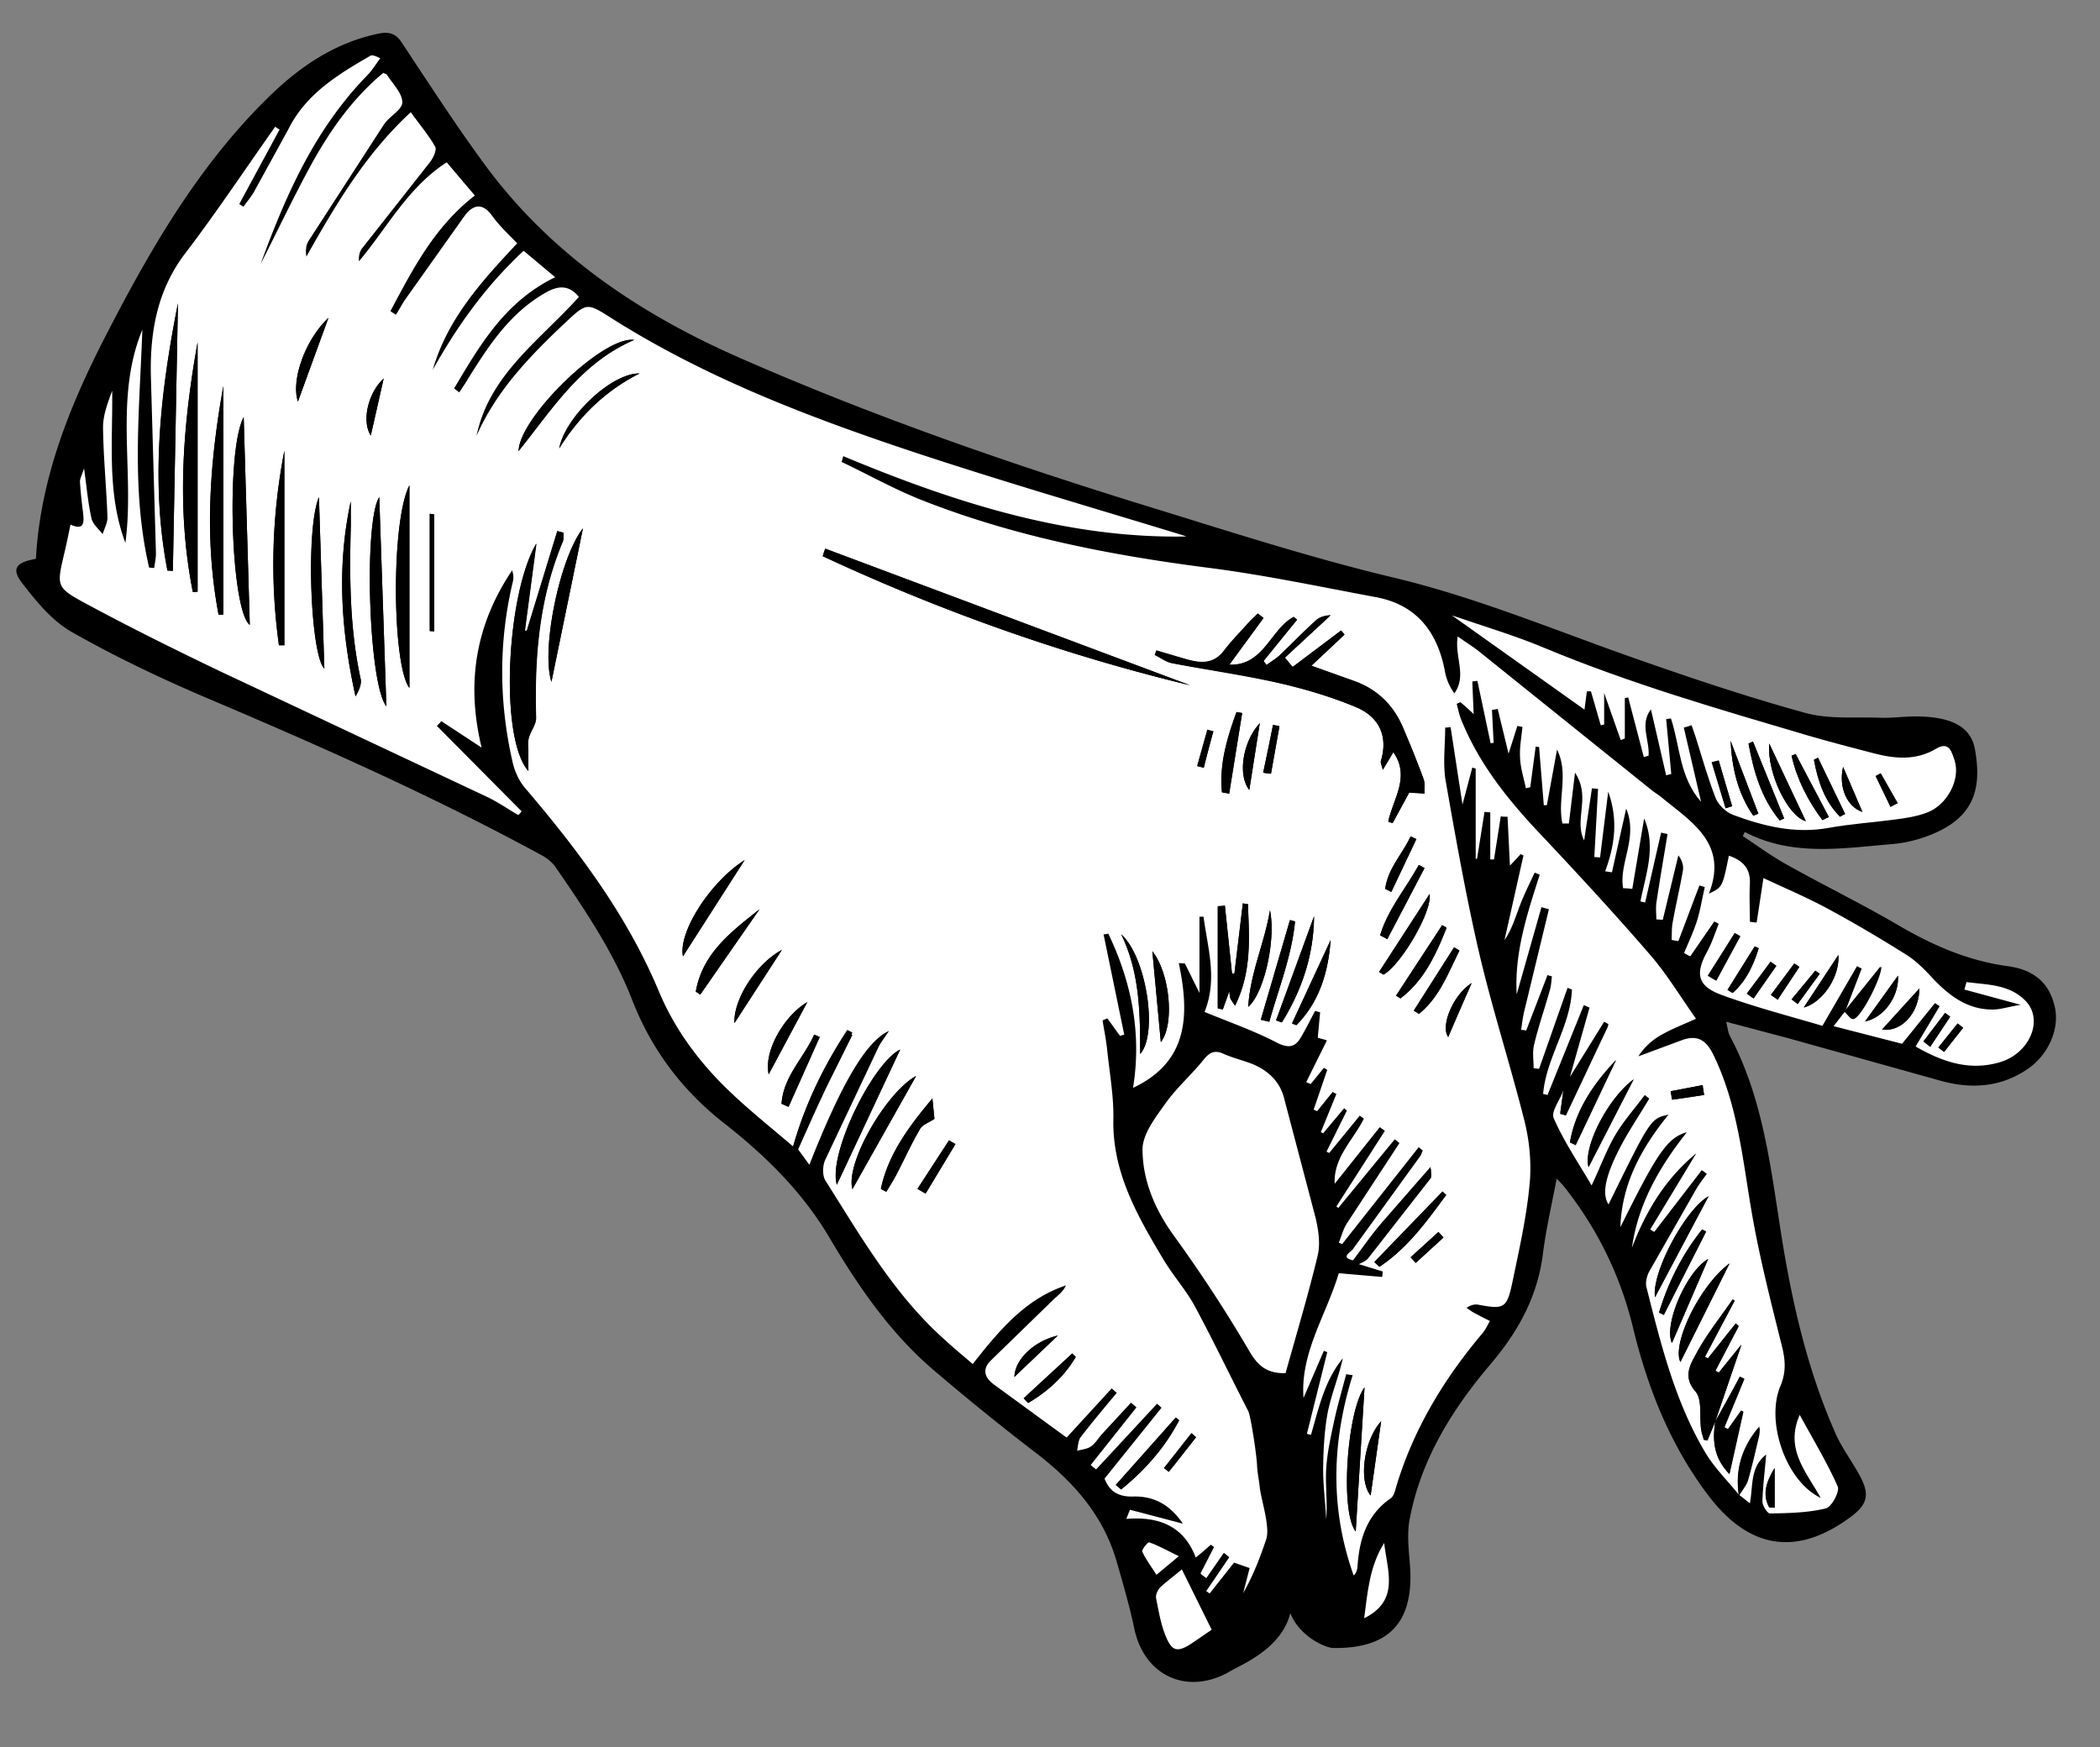 <svg xmlns="http://www.w3.org/2000/svg" viewBox="0 0 619.6 515.6"><rect x="0" y="0" width="619.6" height="515.6" fill="#808080" stroke="none"/><path d="M509.3 301.5c.5 2.1.6 3.3 1.1 4.2 9.6 18 11.9 37.8 15 57.6 3.2 20.5 7.8 40.9 16.3 60 1.9 4.2 4.8 8 7 12.1 3.1 5.7 2.3 8.6-2.9 12.4-15.7 11.5-29.8 9.4-41.9-6.7-11.1-14.7-17.8-31.6-22.1-49.4-3.7-15.3-10.5-29.1-20.2-41.4-.5-.6-1-1.2-2.3-2.5-1.5 7.8-3.1 14.7-4 21.7-1.5 12.7-7.1 23.1-15.4 32.9-11.4 13.4-20.7 28.3-24 46-.9 4.8-.1 9.9.2 14.9.7 15.7-6.5 23.2-22.7 23-2.1 0-9.9-3.2-12.7-10.3-1.9 7.8-8.9 12.4-13.9 15.1-1.5.8-3.1 1.6-4.6 2.5-12.3 6.6-24.6.7-27.5-12.9-1.4-6.7-3.3-13.2-5.2-19.8-4-14-13.1-24-24.4-32.6a716.89 716.89 0 0 1-30.2-24.5c-12.6-10.9-21.9-24.6-30.3-38.8-8-13.5-18.9-24.1-31-33.6-12.4-9.7-21.5-21.9-27.1-36.4-5.6-14.3-14.1-26.8-22.7-39.3-1-1.4-2.6-2.6-4.1-3.4-32-17.4-65.1-32.1-98.6-46.3-13.6-5.8-27.1-12.2-39.9-19.5-5.7-3.2-10.3-8.8-14.4-14.1-3.6-4.5-2.3-6.4 3.8-7.5 1.3-24.1 10.3-46 21.2-67 13-25.2 27.3-49.7 47.9-69.7 9.1-8.8 19.4-15.7 32.1-18.3 3-.6 5 0 6.7 2.6 8 12.1 15.9 24.3 24.4 35.9 19.5 26.6 45.9 44.3 75.6 57.3 40.3 17.7 81.9 32 124 44.9 22.6 7 45.2 14.2 68.1 19.7 24.6 5.8 47.7 15.5 71.3 23.8 16.8 5.9 33.7 11.6 50.9 16.3 7 1.9 14.8 1.1 22.3 1.4 3.3.1 6.6-.4 10-.4 10.4 0 16.4 2.9 17.6 9.7 1.9 10.5.2 18.6-9.9 23.8-4.5 2.3-9.7 3.8-14.8 4.2-14.5 1.2-29.3 3.7-43.2-3.6l-.6 1.2c4.4 2.9 8.7 6.1 13.3 8.6 10.7 6 21.8 11.4 32.4 17.6 10.2 6 20.7 10.6 32.5 12.2 7.4 1 12.3 4.7 13.9 12.2 1.4 6.4-2 14-8 18.1-7.8 5.4-16.5 6-25.4 3.6l-45.1-12.6-18.5-4.9z"/><path d="M379.3 405.2c3.2-11.5 6.7-23.1 9.5-34.9.8-3.4.3-7.4-.6-10.9-2.9-12-6.2-23.8-9.4-35.7-1.3-4.8-4.7-8-9.2-9.8-2.8-1.1-5.7-1.8-8.5-3-2.6-1.1-4.1-.6-5.9 1.6-3.6 4.5-8.1 8.4-11.4 13.1-2.9 4.2-6.7 9.1-6.7 13.7.1 9.1 3.8 17.6 9.3 25.3 7.9 10.9 15.3 22.2 22.1 33.8 2.6 4.5 5.2 6.9 10.8 6.8zm117.5-190.5l2.3-.5 1.2 3.5c1.9 6 3.6 12.1 5.9 18 .8 2 3 4.2 5 4.9 9.1 3.4 18.4 5.6 28.3 3.9 6.5-1.2 13.2-1.6 19.8-2.5 3.1-.4 6.3-.9 9.2-2 6-2.2 10-9.8 8.2-15.4-.7-2.3-1.5-5.8-5.4-3.5-5.9 3.6-12.1 2.9-18.4 1.4-6.6-1.6-13.1-3.3-19.6-5.3-26.2-7.8-52.4-15.3-77.6-25.8-8.8-3.7-18-6.4-27.3-9.6l39.1 27.8.7-5.4h1.2l2.9 10c.3-.1.6-.1 1-.2v-9.3l4.9 13.9c.4-.2.8-.3 1.2-.5v-11.9c.3-.1.7-.1 1-.2l4.6 17.6c.5-.1 1-.3 1.4-.4.4-4.5-2.7-9.2.7-13.7l4.5 19.5c.5-.1 1-.2 1.5-.4l-1.5-16.2c.5-.1.9-.1 1.4-.2 2.6 8.1 2.5 17.4 8.9 24.6l-5.1-22.1zM348.7 463.1l-6.2 5.2c-.8.8-1.5 2.3-1.3 3.3.6 3.6 1.3 7.2 2.6 10.6 1.9 5.2 3.6 5.6 8.1 2.6 2.3-1.5 4.5-3.1 5.7-3.9l-8.9-17.8zm59.7-7.8c-4.3 6.8-5 14.5-5.9 22.2 10.7-5.2 6.8-14.1 5.9-22.2zm-60.6 3.9l-8.7-4.1c-.3-.1-2.3 2.2-2 2.7 1.1 2.4 2.7 4.6 4.2 6.9l6.5-5.5z"/><g fill="#fff"><path d="M234 338.3c-6.4-5.5-13.1-10.8-19.2-16.7-8.7-8.4-15.8-18-20.5-29.3-9.4-22.4-23.8-41.5-39.4-59.8-1.8-2.1-3.1-5-3.7-7.8-4-17.6-4.1-35.3.1-53 .3-1.1.2-2.2-.2-3.4-10.6 15.8-13.7 32.9-9 52.3l-11.9-7.8c-.4.5-.8.9-1.3 1.4l25 25.2c-.3.4-.6.8-1 1.1-3.1-1.8-6.1-3.9-9.3-5.4l-78.2-36.8c-13.8-6.6-27.5-13.4-41-20.7-7.7-4.2-7.6-5-5.6-13.6.7-2.9 1.3-5.8 2-9.2 4.2 1.9 4-.8 3.7-3.6-.4-3-.7-5.9-.9-8.9-.1-.9.5-1.9 1.2-4.1.8 5.8 1.2 10.4 2.2 14.8.4 1.7 2.1 3.1 3.3 4.6.5-1.7 1.5-3.4 1.4-5.1-.3-8.8-1.2-17.6-1.3-26.4 0-3.6 1.4-7.3 2.7-10.8.2 15.1-1.6 30.3 3.9 44.9 2.8-20.9-3.4-42.5 5-62.9-.8 23.5-3.4 47 2 70.2.5 0 1 .1 1.5.1.2-1.6.6-3.2.5-4.8l-1.5-52.4c-.2-12.8 2-25 10.2-35.7C64 62.5 72.4 49.8 81.2 37.4c.4.3.8.6 1.3.8l-11.9 22c.4.3.8.5 1.2.8 1.1-1.5 2.3-2.9 3.2-4.5l10.1-18.4c5.2-10.4 14.6-16.1 24.1-21.6.5-.3 1.2-.2 3 .7-1.3 1.7-2.4 3.6-3.9 5.1-15.4 15.8-24 35.3-31.4 55.6 5.1-10 9.9-20.2 15.3-30 5.5-9.9 12.1-19.1 20.9-26.4.5.3.9.3 1.1.6 1.7 2.7 4.5 5.4 4.5 8.1 0 2.2-3.8 4.1-5.4 6.5L91.1 71c-.8 1.2-1 2.9-.7 4.7 8.6-15.2 17.3-30.1 30.8-42.6 2.7 3.8 5.3 6.8 7.2 10.2.5.9-.5 3.2-1.5 4.5l-20 25.4c-.8 1-1.1 2.3-1 3.9 8.3-9.8 14.3-21.7 25.9-29.2l8.3 9.8c-11.9 9.2-18.3 21.7-24.9 34.1.5.4 1.1.7 1.6 1.1.9-1.4 1.7-2.9 2.6-4.3L137 63.8c2.5-3.4 5.3-4.2 8.3 0 2 2.8 4.6 5.2 7.3 8-10.5 11.2-20.6 22.3-24.9 37.3 7.2-12.9 15.7-24.8 26.8-35.1l9.3 7.8c-14.8 7.2-22.2 20-29.8 32.8l1.5 1.2c.9-1.4 1.9-2.8 2.7-4.2 6.1-9.8 12.4-19.4 22.9-25.3 3.7-2.1 6.8-2.2 9.7 1.3-11.4 12.8-26.4 22.8-30.2 41 5.9-13.4 15.8-23.6 26.2-33.4 6.4-6 6.4-5.9 13.8-1.2 27.5 17.4 57.8 29 88.4 39.2 26.5 8.8 53.4 16.6 80.2 24.8.6.2 1.2.5.9.3-35 .7-68.5-10-101.3-23.7-.2.6-.3 1.2-.5 1.7 8 3.8 15.8 8.2 24 11.4 27 10.6 55.2 16.1 83.9 19.8 16.6 2.1 33.1 5.6 49.7 8.7 12 2.2 18.2 10.2 20.4 21.8.4 2.3 1.3 4.5 2.8 6.6 3.8-5.3 0-10.7 1-16.8 2.2 1.6 4.2 2.8 6 4.2l51.4 41.3c1.2.9 2.5 1.7 3.6 2.7 8.7 7 18.7 13.4 13.1 27.7 4-1.9 4-1.9 5.9-11.2 4.1 1.4 6.4 3.7 6.2 8.3-.2 3.7 0 7.5 0 11.2.7.1 1.3.2 2 .2l2-13.1c6.4 3 12.8 5.7 18.9 9 7.8 4.2 15.4 8.7 22.9 13.4 2.8 1.7 5.2 4 7.5 6.5 5 5.4 10.5 9.9 18.3 9.9 2.3 0 4.6-.8 8.3-1.4l-16.6-4.5.6-2.2c6.1.8 12.6.6 17.4 5.5 5.4 5.5 1.4 15.2-7.1 18-9.2 2.9-17.3.1-25.3-4.5l7.1-11.9c-.5-.3-.9-.6-1.4-.9l-9.7 12-20.2-5.2 3.4-4.4c.8.8 1.9 2.4 2.5 2.3 2.3-.5 8.3-12.3 8.2-15.5l-10.7 13.3 4.9-12.7c-.5-.2-.9-.5-1.4-.7l-10.2 17.6c-9.8-2.9-19.9-5.5-29.7-9.1-7.2-2.6-7.9-6.3-4.3-12.8 1.4-2.6 2.3-5.4 3.4-8.2-.4-.2-.9-.5-1.3-.7l-7.1 10.3c-.6-.3-1.2-.6-1.8-1 1.3-3.2 2.8-6.3 3.8-9.5s1.5-6.6 2.3-9.9c-.5-.2-1-.4-1.6-.5l-6.2 16.4c-.7-.1-1.4-.2-2-.4.1-1.7 0-3.4.3-5 .9-5.1 2.1-10.1 3-15.2.3-1.5-.1-3.1-1.3-4.7l-4.6 19c-.6 0-1.3-.1-1.9-.1 0-1.6-.2-3.2 0-4.8 1-6.8 2.2-13.6 3.3-20.4-.6-.1-1.3-.3-1.9-.4l-4.7 20.6-1.4-.3c1.6-8.1 4.7-16.1 1.1-24.5l-3.5 20.8c-.9-.1-1.8-.2-2.7-.2-1.3-7.4 4.5-14.9.9-23.5l-4.2 18.8-2-.3c2.8-7.6 3.9-15.1.9-23.5l-2.4 19.4c-.6 0-1.1-.1-1.7-.1l1.1-20.1c-.6-.1-1.2-.1-1.8-.2l-2.3 15.4c-3.1-6.1 2.1-12.8-2.7-20l-1.8 15H461c-1.6-7.1 2-14.6-1.6-21.8l-3 16.4h-.9l-1.4-17.2c-.3 0-.7 0-1-.1l-1.6 12c-.4.1-.9.2-1.3.3-.6-3-1.6-6-1.7-9-.2-3 .4-6 .7-9.1l-1.5-.3-2.6 8.2-3.2-13.2-1.7.3.5 9.7c-.3 0-.6.1-.9.1l-3.9-18.4c-.5.1-1 .1-1.5.2l.4 9.6c-1.5-1.4-2.7-2.5-3.9-3.5-.4.2-.8.3-1.1.5.4 1.5.7 3.1 1.3 4.6 5.1 12.7 13.4 23.2 22.7 33.1 11.3 12 22.5 24.1 33.2 36.5 4.9 5.7 8.8 12.2 13.4 18.7-3.9 1.8-7.1 3-10.1 4.7-2.7 1.5-5.1 3.6-6.9 6.4l13.2-4.9c4.3-1.4 6.8.1 8.9 4.4 7.2 14.7 8.6 30.6 11.3 46.3 2.3 13.4 5.7 26.7 9 39.9 1 4.1 1.2 7.6-.5 11.6-4.4 10.5 1.6 28.1 11.9 33-4.4-7.9-10.6-14.4-6.2-24.5 4.1 7.5 8.1 14.1 11.2 21.1.7 1.5-1.8 6.1-3.5 6.5-5.3 1.3-11 1.4-16.5 1.5-.7 0-2.2-2.3-2.2-3.5.1-4.4.7-8.8 1.1-13.9-4.8 3.8-3.8 9.1-4.8 14.4L513 441c.9-1.5 2.2-3 2.7-4.7 1.3-4.3 2.2-8.6 3.2-12.9.2-.8.1-1.7.2-2.5-5.1 5.9-7.2 12.6-6.1 20.1-3.4-4.2-7.4-8.1-10.1-12.8-8.8-15-12.9-31.7-17.1-48.3-.4-1.4.1-3.4.8-4.7l13.8-24.2c.9-1.6 2.1-3.1 3.2-4.6-.5-.4-1-.8-1.5-1.1l-14 18.2c-.4-.2-.8-.5-1.2-.7l13.6-22.5c-9.1 7.5-14.9 17.1-19 27.9 1.8-12.8 7.9-23.6 16.2-34.1-5.8 1.6-8.9 6.4-19.6 28 .4-12.6 6-23.1 14.2-33.2-5.3 1.2-5.3 1.2-17.7 26.5-1.9-2.9-1.2-7.8 3.2-16.4 2.6-5.1 5.9-9.9 8.8-14.8-.4-.4-.9-.7-1.3-1.1-2.9 3.9-6.2 7.6-8.7 11.8-2.6 4.4-4.3 9.2-7 14.9-4.1-7-8.3-13.2-11.2-19.9-.8-1.9 1.9-5.4 2.9-8.2l-.9 6.5c.6.2 1.1.4 1.7.5l12.5-26.5c-.4-.2-.9-.5-1.3-.7l-10.1 16.3 5.8-20.5c-.6-.2-1.1-.5-1.7-.7l-10.7 26.5c-.4-.1-.9-.2-1.3-.3.9-10.7 8.1-20 8.5-30.8-.4-.2-.8-.3-1.3-.5l-8.4 23.9c-.5-.1-1.1-.1-1.6-.2 0-2.3-.4-4.6.1-6.8 1.3-5.5 3.2-10.9 4.7-16.3.4-1.3.4-2.6.6-4-.4-.1-.9-.2-1.3-.4l-6.3 16.4c-.5-.1-1-.2-1.5-.2.3-1.9.5-3.9 1-5.8l7.2-29.8-2.2-.6-7.3 25.7c-.7-12.3 3.1-23.8 6.8-35.3l-1.5-.6c-1.5 3.2-3.1 6.4-4.4 9.8s-2.3 6.9-4.5 10.1l5.6-25c-.3-.1-.5-.2-.8-.4-.9 1-1.8 2-3.2 3.4l-.7-14.4c-.7 0-1.3 0-2-.1l-2 12.7h-1.1v-13.9c-.6 0-1.1-.1-1.7-.1l-2.2 13.8h-.4v-26.6c-.3-.1-.6-.2-1-.3l-2.9 10.9-3.5-22.8c-.5 0-1.1.1-1.6.1 0 5.2-.7 10.4.1 15.5 3 17 6 34.1 9.9 50.9 3.9 16.7 9.2 33 13.4 49.7 1.5 6 2.1 12.6 1.5 18.7-.9 9.7-3.1 19.4-5.1 29-1.6 7.6-2.5 7.9-10 6.5-1-.2-2.1 0-3.5.9 1 .7 1.9 1.4 3 1.9 1.1.6 2.3 1.2 3.9 2-.8 1.4-1.3 2.5-2.1 3.5-11.5 13.6-20.6 28.6-25.7 45.9-.3 1.1-.7 2.5-1.6 3-7.1 5-9.2 12.3-9.7 20.4-.1.8-.4 1.6-1.1 2.3-7-19.6-6.5-39.3-.3-59.1l-1.9-.3c-1.2 4.5-2.5 9-3.5 13.5-1 4.7-2.1 9.5-2.4 14.3-.3 4.9.4 9.9 0 15-.3-5.3-1-10.6-.9-15.9s.4-10.7 1.4-15.9c1.1-5.3 3.2-10.3 4.4-15.7-5.4 6.6-7.1 14.7-9.4 22.6l-1.2-.3 6-24.1c-.3-.1-.7-.3-1-.4l-6 13.9c-1-13.4 6.8-24.6 10.4-36.8l12.8 1.1c.1-.5.1-1.1.2-1.6l-7.8-2.4c1.1-.7 2.6-1 3.3-2l18.6-23.8c.3-.4 0-1.1 0-2.7l-14.5 16.6c-3 3.5-5.6 7.3-8.4 11-3.8-.9-.8-2.3-.1-3.2l19.9-27.5c.4-.5.5-1.2.8-1.7-.4-.3-.8-.6-1.2-1L396 367.1c-.3-.1-.6-.3-1-.4.8-1.9 1.3-4 2.4-5.7l15.5-23.7c-.5-.4-.9-.8-1.4-1.1l-16.6 20.2c-.2-.1-.4-.2-.6-.4l14.3-22.3c-.5-.4-1-.7-1.5-1.1l-13.3 16.7c-.4-7.8 5.5-12.9 8.6-19.2l-1.2-.9-9 11c-.3-.1-.6-.2-.8-.4l6-12.1c-.3-.2-.6-.5-.8-.7l-6.2 7.4c-.2-.1-.4-.2-.7-.3l4.6-11.3c-.4-.2-.8-.4-1.1-.6l-4.6 5.7c-.3-.2-.7-.3-1-.5l4-11.7c-.3-.2-.6-.4-1-.6l-3.9 4.8c-.4-.2-.9-.4-1.3-.6l6.1-12.3c-.8-.3-1.8-.5-2.7-.8l.7-7.5c-.5-.1-1-.3-1.5-.4-1.3 2.5-2.6 5.1-4 7.5-1.7 3.1-3.6 3.7-7.2 1.9-6.9-3.6-14.4-6.2-21.4-9.1 3.9-9.7.9-18.9-.3-28.1h-1.2V293l-4.3-8.7c-.6 0-1.2-.1-1.8-.1 3.2 15.2 2.9 29.1-13.5 36.8 2.6-16-.4-31.1-7.3-45.5-.5.1-.9.2-1.4.2l6.1 29.6c-.4.1-.8.2-1.2.4-1.3-1.7-2.5-3.5-3.8-5.2-.5.2-.9.4-1.4.6.5 3 1.1 6 1.4 9 .7 6.6 1.9 13.3 1.8 19.9-.4 15.9 7.1 28.8 14.8 41.7 2.8 4.7 6.6 8.9 9.2 13.7 5.5 10.2 10.5 20.7 15.8 31 .7 1.3 2.5 13 2.6 16.2.1 2.1.6 4.3.8 6.4.4 3.5 3.1 11.6 1.9 15.2-1.8 5.4-3.9 10.8-6.8 15.9l1.9-7.4-4.6-1.6-7.2 9.1c-.3-.2-.7-.5-1-.7l6.8-10-1.6-1.3-5.2 7.5c-.6-.5-1.2-.9-1.7-1.4l4-7.8c-.3-.2-.6-.4-.9-.7-1.3 1.1-2.5 2.2-4.5 3.8-3.5-9.3-10.9-12.2-20.5-11.4.4-.9.7-1.8 1.1-2.7l15.6 4.1c-4-5.9-8.9-8.2-14.8-8-4.3.1-6.9-1.6-8.3-5.3l16.8-20.9c-.4-.4-.9-.8-1.3-1.2l-18 19.4-1.6-1.3 13.5-17c-.5-.5-1-.9-1.6-1.4l-8.5 9.2c-1.1 1.2-2 2.8-3.3 3.7-1.1.8-2.7.9-4.1 1.3.3-1.4.3-3.1 1.1-4.1 3.4-4.4 7-8.7 10.6-13-.5-.4-1-.9-1.5-1.3l-13.3 14.5-21.5-15.7c-2.7-2-3.5-4.5-.8-7.1l18.5-18c1.3-1.2 2.8-2.3 3.6-4.1-12 4-19.7 13.3-27.5 23.2-2.9-2.5-5.7-4.8-8.3-7.2-14.9-13.3-24.7-30.4-35.2-47-.9-1.5-.8-4.4 0-6.1l15.5-32.8c.7-1.6 1.8-2.9 3.3-5.2-6.7 3-14 15.4-23.5 39.5l-3.5-4.8 8.6-18.9c2.4-5.2 5.1-10.2 7.6-15.3-.5-.3-1-.5-1.5-.8-7.2 10.9-12.5 22.2-16 34.4zm272.1 81.1c-.9 5.6-.5 10.8 4.1 15.5l4.1-18.4-.6-.3-3.9 5.5c-.4-.2-.7-.4-1.1-.6l5.9-14.3c-.4-.2-.9-.4-1.3-.6-2.3 4.4-4.8 8.9-7.2 13.2l7.7-22.5-6.7 8.3c-.3-.2-.7-.4-1-.6l6.9-13.2c-.3-.2-.6-.5-.9-.7l-8.2 10.3c-.3-.2-.6-.3-.9-.5l8.8-16.6-.6-.3c-3.7 5.4-7.9 10.5-10.9 16.3-1.5 2.9-3.8 6.5-.1 10.7 2.1 2.4 1.2 7.4 1.7 11.2.1 1 .5 2 .8 3.1.4.1.7.1 1.1.2l2.3-5.7zM381.4 196.8c-.8-.9-1.5-1.8-2.3-2.7l13.5-12.5c-1.6.1-3.3.5-4.3 1.5-3.7 3.3-7.1 6.9-10.7 10.3-1.2 1.1-2.6 1.9-3.9 2.9l-.9-1.2 9.9-12.2c-.3-.3-.7-.6-1-.8-6.9 3.7-8.8 14.5-19 14.1l10.1-13.8c-.6-.4-1.1-.9-1.7-1.3-.9.9-1.9 1.8-2.8 2.8-2.4 2.7-5 5.3-7.2 8.2-2.9 3.9-6.7 3.7-10.7 2.6-3.1-.8-6.2-1.8-9.2-2.7-.2.4-.3.9-.5 1.3 1.7.8 3.2 2 5 2.4 10.4 2 21 3.5 31.3 5.8 7.9 1.8 15.7 4.1 23.1 7.2 6.7 2.8 9.6 8.5 7.3 16-.1.5.2 1.1.6 2.5l3.1-5.2c5.1 7.2-.1 13.8-1.5 20.5.4.1.8.3 1.3.4l4.9-9 4.5.3c-.1-1.4.2-3-.3-4.3-1.8-5-3.9-9.9-5.9-14.8-2.8-6.8-7.6-11.6-14.6-14.1l-12.6-4.5 9.8-9.2c-.3-.4-.7-.8-1-1.2l-14.3 10.7zm-225.5 30.7v-6.1c0-1.3-.2-2.6.2-3.8.6-2 2.2-3.9 2.1-5.9-.5-17.8.9-35.3 7.9-51.9.3-.8.1-1.7.2-2.6-.6-.2-1.2-.3-1.8-.5l-9 29.4h-.6l3.4-25.7c-8.9 15-11 57.5-2.4 67.1zm195.2-25.3l-107.6-40.3c-.3.7-.5 1.5-.8 2.2 34.8 16.2 70.9 29.1 108.4 38.1zM52.5 89.5c-5.1 26.1-8.2 52.4-3.1 78.9.5 0 1 0 1.6.1l1.5-79zm4.4 85.2c.5 0 .9-.1 1.4-.1V101c-4.4 24.6-6.3 49.1-1.4 73.7zm15-51.6c-5.3 9.8-3.8 57.1 1.8 61.3l-1.8-61.3zm-7.4 58.3c.5 0 .9 0 1.4-.1v-67.4c-4 22.5-5.7 45-1.4 67.5zm303.7 85.4c-.5-.1-1-.1-1.5-.2l-2.5 20.8c-.2 0-.4-.1-.7-.1l-2.1-20c-.7.1-1.4.1-2.1.2v30.1l1.5.3c.6-1.8 1.3-3.5 1.9-5.4.1.8.1 1.4.3 2.1.2.5.6 1 1.4 2.2 5-10.2 4.2-20.1 3.8-30zM114 208.4l-2.1-61.7c-4.6 7-3.2 55.2 2.1 61.7zm6.8-65.2c-5.5 10.6-5.1 53.2 0 59.8v-59.8zm126.1 206.4l18.7-39.9c-8 3.9-21.3 30.6-18.7 39.9zM103.5 147.9c-4.2 19.3-2.8 38.4 1.4 57.6.9-1.7 1.8-3.6 1.5-5.2-3.3-14.9-3.3-30.1-2.9-45.2v-7.2zm-9.4-1.2c-4 9.3-2.5 46.7 1.6 50.6l-1.6-50.6zm308.5 262.7c-5.1 6.8-7.3 36.6-2.6 42.5l2.6-42.5zM162.7 201.2l9.3-45.3c-6.8 8.6-12.4 35.7-9.3 45.3zm-80.4-10.8h1.6V133c-3.7 19.1-4.2 38.2-1.6 57.4zm188 127.1c-8.8 4.8-20.9 25.7-18.8 33.4l18.8-33.4zm-83.2-217.2c-9.2-1.2-33.8 22.8-34.1 32.8 10-12.4 18.2-25.9 34.1-32.8zm-59 51.5c-.4-.1-.9-.1-1.3-.2v34.6c.4 0 .9 0 1.3.1v-34.5zm91.6 102c-10.2 6.5-19.6 21.2-18.2 28.4l18.2-28.4zm-14.4 38.8c.4.3.9.6 1.3.9l17.5-25.2c-8.3 6.6-16.9 13-18.8 24.3zm171.2 8.5c.6.2 1.1.4 1.7.6 5.9-9.5 9.4-19.8 9.5-31.3l-11.2 30.7zm-45.7-25.4c5.5 11.2 5.6 23.3 5.6 35.3 5.4-6 1.7-28.8-5.6-35.3zm-70.9 75.1a11.94 11.94 0 0 0 1.6.8c1-1.6 2-3.2 2.9-4.9 2.4-4.6 4.5-9.2 7.1-13.7.7-1.2 2.5-1.8 4.2-2.9l-.6-6c-7.1 8.5-13.1 16.6-15.2 26.7zm114.8-82.2c-1.6 9.7-5.9 18.7-6.4 28.5 4.7-4.1 8.2-19.8 6.4-28.5zm135.6 104.2c-9 6.7-17 23.9-14.5 29.1l14.5-29.1zm-22 10l15.8-29.8c-6.8 3.8-16.8 22.5-15.8 29.8zM340 280.7l2.5 26.8c4.1-5.2 2.7-20.3-2.5-26.8zm32 20.2l2.5.6c2.8-9.8 6.6-19.4 7.6-29.6-.5-.1-1-.3-1.5-.4l-8.6 29.4zm34.9-14.1c.4.3.8.5 1.3.8 5.2-2.9 14.5-18.7 13.6-23.8l-14.9 23zm19.8 65.8c-.4-.3-.7-.7-1.1-1l-20.1 20.8c.5.5 1 .9 1.5 1.4 8.3-5.5 14-13.4 19.7-21.2zm50.1-39.8c-6.7 7-12 14.8-13.6 24.3.6.3 1.1.5 1.7.8l11.9-25.1zM165 132.3c5.9-9.5 13.6-17 23.7-22.1-8.3-.1-22 12.9-23.7 22.1zm317 186.2c-7.6 5.6-14.9 20-13.3 25.9l13.3-25.9zM366.5 210.4l-1.6-.3c-2.8 7.7-5.2 15.5-4.3 23.7.7.1 1.4.2 2.1.4l3.8-23.8zm-18.6 208.7c-.3-.3-.6-.5-1-.8l-17.7 19.9c.5.4 1 .9 1.6 1.3 7-5.7 12.9-12.3 17.1-20.4zm44.7-141.7L381.2 302c.4.2.9.4 1.3.5 6.8-6.9 9.4-15.6 10.1-25.1zm34.2-3.6a9.13 9.13 0 0 0-1.3-.8l-13.6 20.8a9.13 9.13 0 0 0 1.3.8c7-5.3 10.5-13 13.6-20.8zm-200 43.2l11.4-21.3c-6.8 4-12.9 14.4-11.4 21.3zm262.7 70.3c.5.2.9.5 1.4.7l12.5-24.6-1.2-.6c-5.9 7.4-10 15.6-12.7 24.5zm14.5-15.8c-6.4 3.7-13.2 19.4-10.7 24.8l10.7-24.8zM96.9 93.8c-6.8 6.4-11.1 18.3-9 24.7l9-24.7zm119.8 208.1l14-21.6c-7.6 4-14.4 14.6-14 21.6zm13.9 23.8c.7.3 1.4.6 2 .9l9.2-20.6c-.5-.2-1.1-.5-1.6-.7-3.1 6.9-9.1 12.4-9.6 20.4zM407.2 276c.7.4 1.4.7 2.1 1.1l11-21c-.6-.3-1.1-.6-1.7-.9-3.8 6.9-9.1 13.1-11.4 20.8zm.3 143.4c-5.1 5.6-6.7 17.5-3.1 21.9l3.1-21.9zm23.1-138.9c-.5-.3-1-.6-1.6-1l-11.9 18.7 1.5.9c6.1-4.9 8.7-12 12-18.6zm-62-47.4l3.1-19.7c-5 5.4-6.6 15.3-3.1 19.7zm173.8 48.7l-10.2 15.5c5.6-1.5 10.7-9.1 10.2-15.5zm12.9 22c5.8.8 10.9-5 11-12.1l-11 12.1zm-237.9 96.6c-.4-.3-.7-.7-1.1-1L302 412.6c.4.5.9.9 1.3 1.4 5.8-3.4 10.7-7.8 14.1-13.6zm-46.7-49.6c.8.5 1.6 1 2.4 1.4l8.8-14.6c-.6-.4-1.3-.8-1.9-1.1l-9.3 14.3zm41.4 43.3c-7.2 1.7-12.7 7.2-12.8 12.2l12.8-12.2zm122.1-104c-5.5 3.5-9.2 12.7-6.9 15.9 2.3-5.6 4.6-10.7 6.9-15.9zm-321-178.4c-4.7 4.3-6.5 12.7-3.8 16.8l3.8-16.8zm295.5 150.6l1.8.9 7.4-15.6c-.6-.3-1.1-.6-1.7-.8-2.4 5.2-6.7 9.4-7.5 15.5zm141.6 39.1c5.8-1.2 10-7.7 9.7-13.5l-9.7 13.5zm-31.4-21.6c-.4-.2-.8-.4-1.2-.5l-8 12.8 1.5.9c4-3.5 6.1-8.2 7.7-13.2zm-15 8.1c.8.5 1.6 1 2.4 1.4l7.1-13.1c-.5-.3-1.1-.6-1.6-.9l-7.9 12.6zM372.7 228l2.3.3 2.5-14c-.6-.1-1.3-.2-1.9-.4-.9 4.8-1.9 9.5-2.9 14.1zm130.1 95.1c-.2-1-.4-1.9-.5-2.9l-9.4 1.8c.1.8.3 1.7.4 2.5 3.2-.4 6.4-.9 9.5-1.4zm20.8 110.1c-2.8 4.6-3.5 8-1.6 11.6.5 0 1.1.1 1.6.1v-11.7zm-8.2-140l2 1.4 6.7-9.6c-.6-.4-1.1-.8-1.7-1.2-2.3 3.2-4.7 6.3-7 9.4zM416.2 371c.5.6 1 1.1 1.5 1.7l8.2-7.5c-.5-.5-1-1.1-1.5-1.6l-8.2 7.4zm151.3-63.7c.7.5 1.3 1 2 1.6l5.9-8.9c-.5-.4-1-.7-1.5-1.1l-6.4 8.4zm-45-13.7l2 1.4 6.4-9.7c-.5-.3-1-.7-1.5-1l-6.9 9.3zM352.9 424.1c-.5-.4-.9-.8-1.4-1.2l-8.1 10.3 1.4 1.1c2.8-3.4 5.4-6.8 8.1-10.2zm5.1-208.3c-.6-.1-1.1-.3-1.7-.4l-3 10.7c.6.2 1.3.3 1.9.5.9-3.7 1.8-7.3 2.8-10.8zm213.9 93.3c.6.4 1.1.9 1.7 1.3l5.6-7.1c-.5-.4-1.1-.8-1.6-1.3l-5.7 7.1zm-43.3-14.2c.6.5 1.2.9 1.8 1.4l6.5-8.9c-.4-.3-.9-.6-1.3-.9l-7 8.4zM379.3 405.2c-5.6.1-8.2-2.2-10.8-6.7-6.8-11.6-14.2-22.9-22.1-33.8-5.6-7.7-9.2-16.2-9.3-25.3-.1-4.6 3.7-9.5 6.7-13.7 3.3-4.7 7.8-8.6 11.4-13.1 1.8-2.2 3.3-2.8 5.9-1.6 2.7 1.2 5.7 1.9 8.5 3 4.5 1.9 7.9 5 9.2 9.8l9.4 35.7c.8 3.5 1.4 7.5.6 10.9-2.8 11.7-6.3 23.3-9.5 34.8z"/><path d="M496.8 214.7l5.1 21.9c-6.4-7.2-6.2-16.5-8.9-24.6-.5.1-.9.1-1.4.2l1.5 16.2c-.5.1-1 .2-1.5.4l-4.5-19.5c-3.4 4.5-.3 9.2-.7 13.7-.5.1-1 .3-1.4.4l-4.6-17.6c-.3.1-.7.1-1 .2v11.9c-.4.2-.8.3-1.2.5l-4.9-13.9v9.3c-.3.1-.6.1-1 .2l-2.9-10h-1.2l-.7 5.4-39.1-27.8c9.3 3.2 18.5 5.9 27.3 9.6 25.2 10.5 51.5 18.1 77.6 25.8 6.5 1.9 13.1 3.6 19.6 5.3 6.2 1.6 12.4 2.2 18.4-1.4 3.9-2.3 4.6 1.2 5.4 3.5 1.8 5.6-2.2 13.2-8.2 15.4-2.9 1.1-6.1 1.6-9.2 2-6.6.9-13.2 1.3-19.8 2.5-9.9 1.8-19.2-.5-28.3-3.9-2-.8-4.2-2.9-5-4.9-2.3-5.9-4-12-5.9-18l-1.2-3.5c-.8.3-1.6.5-2.3.7zm25.2 4.7c-.7 8.9 5.7 21.6 10.8 22.9L522 219.4zm-4.8-.6c-.4.2-.9.4-1.3.6 1.5 8.3 3.8 16.1 9.2 22.7.4-.2.9-.4 1.3-.6l-9.2-22.7zm20.5 23.2c.6-.3 1.2-.6 1.9-.9l-9.8-18.6c-.4.2-.8.4-1.2.5 1.6 7 4.8 13.2 9.1 19zm-27.1-23.4c.4 7.9 2.1 15.5 6.7 22.1l1.5-.6-8.2-21.5zm32.3 22.4c.5-.3 1-.6 1.5-.8l-8-16.6-1.2.6c1.2 6.2 3.1 12.2 7.7 16.8zm.9-14.7c-1.4 6.1 1.2 11.8 5.7 13.3l-5.7-13.3zm-36.7-1.9c-.7.2-1.4.4-2.1.5l4.1 13.6c.6-.2 1.3-.4 1.9-.6l-3.9-13.5zm50.7 13.7c.7-.4 1.4-.8 2.1-1.1l-5-8.8c-.5.3-1 .5-1.5.8l4.4 9.1zm-209.1 225l8.8 17.8-5.7 3.9c-4.5 3-6.1 2.6-8.1-2.6-1.3-3.4-1.9-7.1-2.6-10.6-.2-1 .5-2.5 1.3-3.3 2.1-1.9 4.3-3.5 6.3-5.2zm59.7-7.8c.9 8.2 4.7 17-5.9 22.2 1-7.7 1.6-15.4 5.9-22.2z"/></g><path d="M399.3 372.5c2.8-3.7 5.4-7.5 8.4-11 4.5-5.4 9.2-10.6 14.5-16.6 0 1.6.2 2.4 0 2.7l-18.6 23.8c-.8.9-2.2 1.3-3.3 2-.4-.2-.7-.5-1-.9zM234 338.3c3.5-12.2 8.8-23.4 16-33.7.5.3 1 .5 1.5.8l-7.6 15.3c-3 6.3-5.8 12.6-8.6 18.9-.4-.5-.8-.9-1.3-1.3zm229.1-20l10.1-16.3 1.3.7-12.5 26.5c-.6-.2-1.1-.4-1.7-.5l.9-6.5 1.9-3.9z"/><path d="M347.8 459.2l-6.6 5.5c-1.4-2.3-3.1-4.4-4.2-6.9-.2-.5 1.7-2.8 2-2.7 2.7.9 5.1 2.3 8.8 4.1z" fill="#fff"/><path d="M381.4 196.8l14.3-10.8c.3.4.7.8 1 1.2l-9.8 9.2 12.6 4.5c7 2.5 11.8 7.3 14.6 14.1 2.1 4.9 4.1 9.8 5.9 14.8.5 1.3.2 2.8.3 4.3l-4.5-.3-4.9 9c-.4-.1-.8-.3-1.3-.4 1.4-6.7 6.6-13.2 1.5-20.5-.9 1.6-1.8 3-3.1 5.2-.3-1.4-.7-2.1-.6-2.5 2.3-7.5-.6-13.2-7.3-16-7.4-3.1-15.3-5.4-23.1-7.2-10.4-2.4-20.9-3.8-31.3-5.8-1.7-.3-3.3-1.6-5-2.4.2-.4.3-.9.5-1.3l9.2 2.7c4 1.1 7.7 1.3 10.7-2.6 2.2-2.9 4.8-5.5 7.2-8.2.9-1 1.9-1.9 2.8-2.8.6.4 1.1.9 1.7 1.3l-10.1 13.8c10.2.4 12.1-10.4 19-14.1.3.3.7.6 1 .8l-9.9 12.2.9 1.2c1.3-1 2.7-1.8 3.9-2.9 3.6-3.4 7-7 10.7-10.3 1.1-1 2.7-1.4 4.3-1.5L379.1 194c.8 1 1.5 1.9 2.3 2.8zm-225.5 30.7c-8.6-9.6-6.5-52.1 2.3-67.1l-3.4 25.7h.6l9-29.4c.6.2 1.2.3 1.8.5 0 .9.1 1.8-.2 2.6-7 16.7-8.4 34.1-7.9 51.9.1 1.9-1.5 3.9-2.1 5.9-.3 1.2-.2 2.5-.2 3.8.1 2 .1 4.1.1 6.1zm195.2-25.3c-37.5-9.1-73.6-21.9-108.4-38.1.3-.7.5-1.5.8-2.2l107.6 40.3zM52.5 89.5L51 168.4c-.5 0-1 0-1.6-.1-5.1-26.4-2.1-52.7 3.1-78.8zm453.6 329.9l-2.3 5.5c-.4-.1-.7-.1-1.1-.2l-.8-3.1c-.5-3.8.4-8.8-1.7-11.2-3.7-4.2-1.5-7.8.1-10.7 3-5.7 7.2-10.9 10.9-16.3a2.83 2.83 0 0 0 .6.3l-8.8 16.6c.3.2.6.3.9.5l8.2-10.3c.3.2.6.5.9.7l-6.9 13.2c.3.2.7.4 1 .6l6.7-8.3-7.7 22.7zM56.9 174.7c-4.9-24.6-3-49.2 1.4-73.7v73.6c-.5.1-.9.1-1.4.1zm15-51.6l1.8 61.3c-5.6-4.2-7.1-51.6-1.8-61.3zm-7.4 58.3c-4.3-22.5-2.7-45 1.4-67.5v67.4c-.4.1-.9.1-1.4.1zm303.7 85.4c.3 9.8 1.2 19.8-3.8 29.9-.8-1.2-1.2-1.7-1.4-2.2-.2-.6-.2-1.3-.3-2.1l-1.9 5.4-1.5-.3v-30.1c.7-.1 1.4-.1 2.1-.2l2.1 20c.2 0 .4.1.7.1l2.5-20.8c.5.2 1 .3 1.5.3zM114 208.4c-5.3-6.5-6.7-54.7-2.1-61.7l2.1 61.7zm6.8-65.2V203c-5.1-6.6-5.5-49.1 0-59.8zm126.1 206.4c-2.6-9.3 10.7-36 18.7-39.9l-18.7 39.9zM103.5 147.9v7.2c-.4 15.2-.3 30.3 2.9 45.2.4 1.6-.5 3.5-1.5 5.2-4.3-19.2-5.6-38.3-1.4-57.6zm-9.4-1.2l1.6 50.6c-4.1-4-5.5-41.3-1.6-50.6zm308.5 262.7l-2.6 42.5c-4.7-5.9-2.5-35.7 2.6-42.5zM162.7 201.2c-3.1-9.7 2.5-36.7 9.3-45.3l-9.3 45.3z"/><path d="M82.3 190.4c-2.7-19.2-2.1-38.3 1.6-57.4v57.4h-1.6zm188 127.1l-18.8 33.4c-2.1-7.8 10-28.6 18.8-33.4zm-83.2-217.2c-15.9 6.9-24.1 20.4-34.1 32.8.3-10 24.9-34 34.1-32.8zm319 319.2l7.3-13.2 1.3.6-5.9 14.3 1.1.6 3.9-5.5.6.3-4.1 18.4c-4.6-4.8-5.1-10-4.2-15.5h0zm-378-267.7v34.5c-.4 0-.9 0-1.3-.1v-34.6l1.3.2zm91.6 102l-18.2 28.4c-1.4-7.2 8.1-22 18.2-28.4zm-14.4 38.8c2-11.3 10.5-17.7 18.8-24.3l-17.5 25.2c-.4-.3-.9-.6-1.3-.9zm171.2 8.5l11.2-30.7c-.1 11.5-3.6 21.8-9.5 31.3-.5-.2-1.1-.4-1.7-.6zm-45.7-25.4c7.4 6.5 11 29.4 5.6 35.3 0-12.1-.1-24.1-5.6-35.3zm-70.9 75.1c2.2-10.1 8.1-18.2 15.2-26.6l.6 6c-1.7 1.1-3.5 1.7-4.2 2.9-2.6 4.4-4.7 9.1-7.1 13.7-.9 1.7-1.9 3.2-2.9 4.9-.6-.3-1.1-.6-1.6-.9zm114.8-82.2c1.8 8.7-1.7 24.4-6.4 28.5.5-9.8 4.8-18.8 6.4-28.5zm135.6 104.2l-14.5 29.1c-2.6-5.2 5.5-22.4 14.5-29.1zm-22 10c-1.1-7.3 9-26 15.8-29.8l-15.8 29.8zM340 280.7c5.2 6.5 6.6 21.6 2.5 26.8l-2.5-26.8zm32 20.2l8.6-29.4c.5.1 1 .3 1.5.4-1 10.3-4.9 19.8-7.6 29.6-.9-.2-1.7-.4-2.5-.6zm34.9-14.1l14.9-23c.8 5.1-8.5 20.9-13.6 23.8-.4-.3-.9-.5-1.3-.8zm19.8 65.8c-5.8 7.8-11.4 15.7-19.7 21.2-.5-.5-1-.9-1.5-1.4l20.1-20.8c.4.3.7.7 1.1 1zm50.1-39.8l-11.9 25.1-1.7-.8c1.7-9.5 7-17.2 13.6-24.3zM165 132.3c1.7-9.2 15.4-22.3 23.7-22.1-10.1 5.1-17.8 12.7-23.7 22.1zm317 186.2l-13.3 25.9c-1.7-5.9 5.7-20.3 13.3-25.9zM366.5 210.4l-3.9 23.8-2.1-.4c-.8-8.3 1.5-16 4.3-23.7.6.2 1.2.2 1.7.3zm-18.6 208.7c-4.2 8.1-10.1 14.7-17.1 20.4-.5-.4-1-.9-1.6-1.3l17.7-19.9c.4.3.7.5 1 .8zm44.7-141.7c-.7 9.4-3.3 18.2-10.1 25.1-.4-.2-.9-.4-1.3-.5l11.4-24.6zm34.2-3.6c-3.1 7.8-6.6 15.5-13.6 20.8a9.13 9.13 0 0 0-1.3-.8l13.6-20.8a9.13 9.13 0 0 1 1.3.8zm-200 43.2c-1.5-6.9 4.6-17.3 11.4-21.3L226.8 317zm262.7 70.3c2.7-8.9 6.8-17.1 12.7-24.5l1.2.6-12.5 24.6c-.4-.2-.9-.4-1.4-.7zm14.5-15.8l-10.7 24.8c-2.5-5.4 4.3-21.2 10.7-24.8zM96.9 93.8l-9 24.7c-2.1-6.4 2.2-18.3 9-24.7zm119.8 208.1c-.3-6.9 6.5-17.5 14-21.6l-14 21.6zm13.9 23.8c.5-8 6.6-13.5 9.7-20.4.5.2 1.1.5 1.6.7l-9.2 20.6a22.02 22.02 0 0 1-2.1-.9zM407.2 276c2.3-7.7 7.7-13.8 11.4-20.7.6.3 1.1.6 1.7.9l-11 21c-.7-.5-1.4-.9-2.1-1.2zm.3 143.4l-3.1 21.9c-3.6-4.4-2-16.3 3.1-21.9zm23.1-138.9c-3.3 6.6-5.8 13.7-11.9 18.7l-1.5-.9 11.9-18.7c.4.2.9.5 1.5.9zm-62-47.4c-3.5-4.4-1.9-14.3 3.1-19.7l-3.1 19.7zm144.5 208.3c-1.2-7.6.9-14.2 6.1-20.1 0 .8 0 1.7-.2 2.5-1 4.3-2 8.7-3.2 12.9-.5 1.7-1.8 3.1-2.7 4.7zm29.3-159.6c.4 6.4-4.7 14-10.2 15.5l10.2-15.5zm1.7 16.7l10.7-13.3c.1 3.2-5.9 15-8.2 15.5-.6.1-1.6-1.5-2.5-2.2h0zm11.2 5.3l11-12.1c0 7.1-5.2 12.9-11 12.1zm-237.9 96.6c-3.4 5.8-8.3 10.2-14 13.6-.4-.5-.9-.9-1.3-1.4l14.3-13.2 1 1zm-46.7-49.6l9.3-14.3c.6.4 1.3.8 1.9 1.1l-8.8 14.6-2.4-1.4zm41.4 43.3l-12.8 12.2c.1-5 5.6-10.5 12.8-12.2zm122.1-104l-6.9 15.9c-2.4-3.2 1.4-12.4 6.9-15.9zm-321-178.4l-3.8 16.8c-2.7-4.1-.9-12.5 3.8-16.8zm295.5 150.6c.8-6 5.1-10.3 7.5-15.5.6.3 1.1.6 1.7.8l-7.4 15.6c-.5-.3-1.1-.6-1.8-.9zm141.6 39.1l9.7-13.5c.4 5.8-3.9 12.3-9.7 13.5zm-31.4-21.6c-1.5 5-3.7 9.7-7.7 13.2l-1.5-.9 8-12.8c.3.1.8.3 1.2.5zm-15 8.1l8-12.5 1.6.9-7.1 13.1-2.5-1.5zM372.7 228l2.9-14.1c.6.1 1.3.2 1.9.4l-2.5 14c-.7 0-1.5-.1-2.3-.3zm130.1 95.1l-9.4 1.4-.4-2.5 9.4-1.8.4 2.9zm20.8 110.1v11.7c-.5 0-1.1-.1-1.6-.1-1.9-3.6-1.2-7 1.6-11.6zm-8.2-140l7-9.4 1.7 1.2-6.7 9.6c-.7-.4-1.3-.9-2-1.4zM416.2 371l8.2-7.5 1.5 1.6-8.2 7.5-1.5-1.6zm151.3-63.7l6.4-8.4 1.5 1.1-5.9 8.9-2-1.6zm-45-13.7l6.9-9.3 1.5 1-6.4 9.7a14.29 14.29 0 0 0-2-1.4zM352.9 424.1l-8 10.2-1.4-1.1 8.1-10.3 1.3 1.2zm5.1-208.3l-2.9 10.7c-.6-.2-1.3-.3-1.9-.5l3-10.7c.6.2 1.2.3 1.8.5z"/><path d="M571.9 309.1l5.7-7.1c.5.4 1.1.8 1.6 1.3l-5.6 7.1c-.6-.4-1.1-.9-1.7-1.3zm-43.3-14.2l7-8.5 1.3.9-6.5 8.9-1.8-1.3zm-6.6-75.5l10.8 22.9c-5.1-1.3-11.5-14.1-10.8-22.9zm-4.8-.6l9.2 22.7-1.3.6c-5.4-6.5-7.7-14.4-9.2-22.7.5-.2.9-.4 1.3-.6zm20.5 23.2c-4.3-5.7-7.5-12-9.1-19 .4-.2.8-.4 1.2-.5l9.8 18.6c-.7.3-1.3.6-1.9.9zm-27.1-23.4l8.2 21.5-1.5.6c-4.6-6.6-6.3-14.2-6.7-22.1zm32.3 22.4c-4.6-4.6-6.6-10.6-7.7-16.8l1.2-.6 8 16.6c-.5.2-1 .5-1.5.8zm.9-14.7l5.7 13.3c-4.5-1.6-7.1-7.2-5.7-13.3zm-36.7-1.9l4 13.5-1.9.6-4.1-13.6c.6-.2 1.3-.3 2-.5zm50.7 13.7l-4.4-9.1c.5-.3 1-.5 1.5-.8l5 8.8-2.1 1.1z"/></svg>